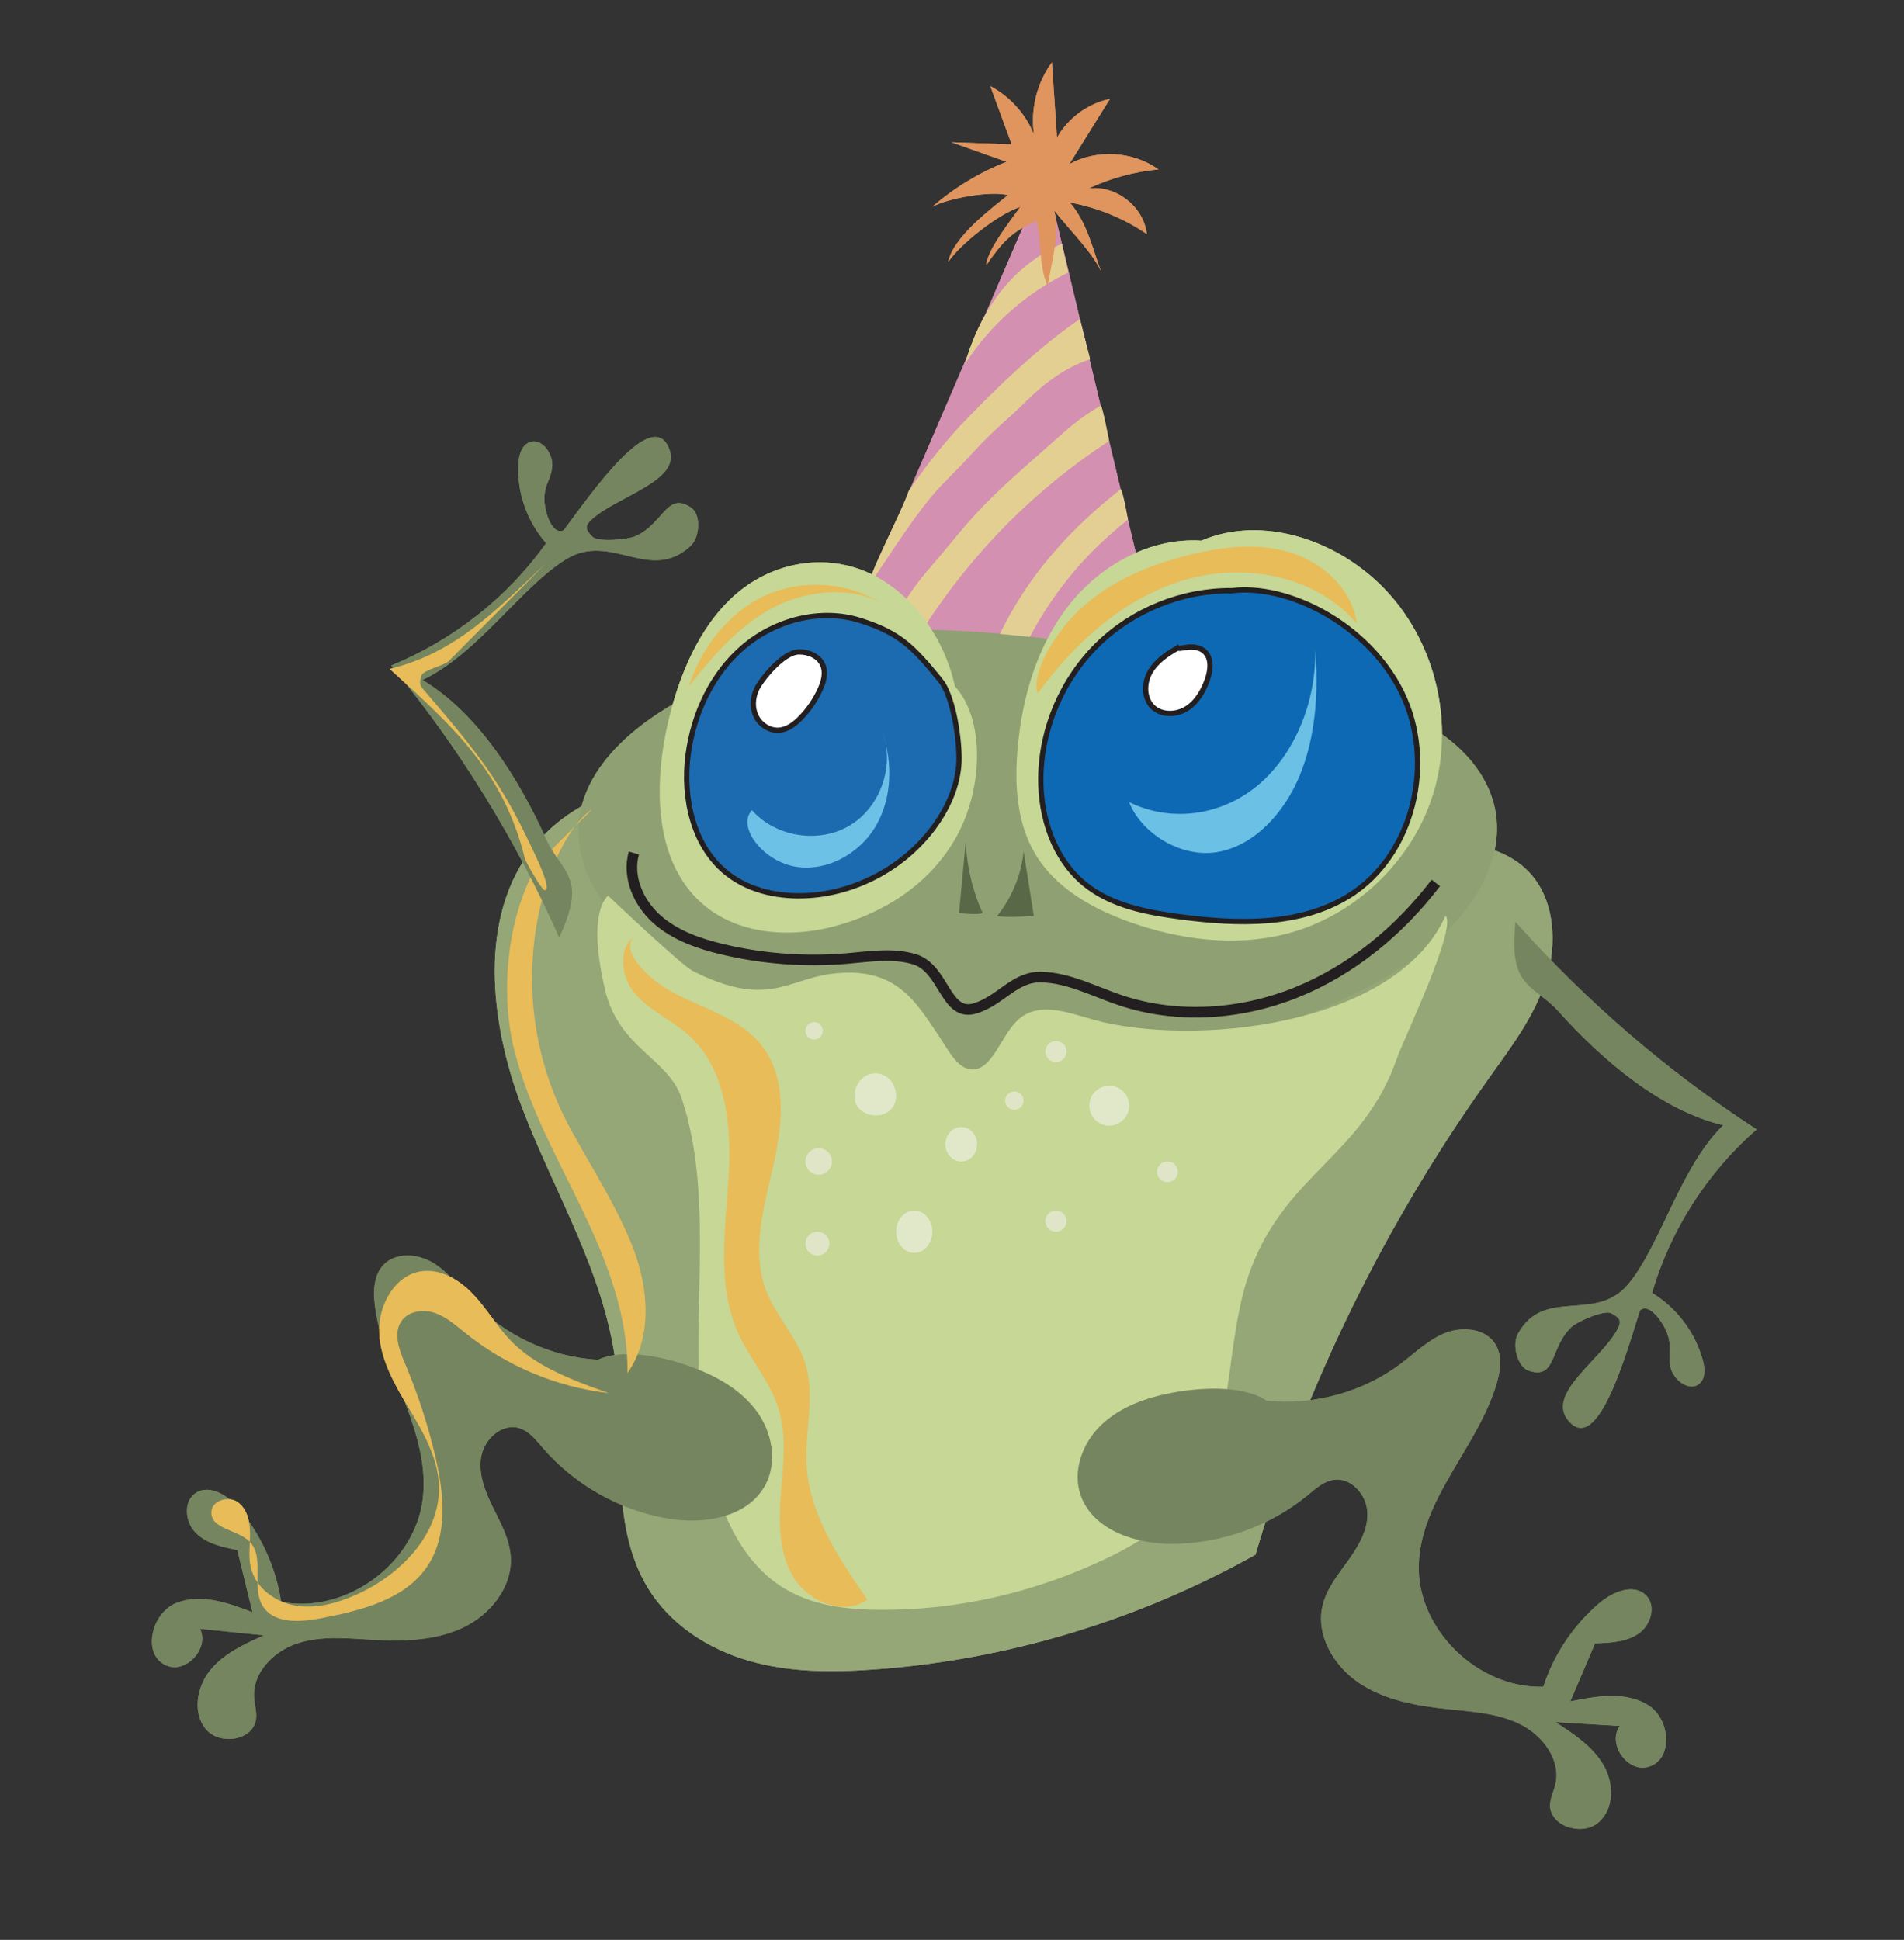 <?xml version="1.0" encoding="UTF-8"?>
<svg id="Layer_1" data-name="Layer 1" xmlns="http://www.w3.org/2000/svg" viewBox="0 0 360 366.75">
  <rect x="0" y="0" width="360" height="366.75" fill="#333333" stroke="none"/>
  <defs>
    <style>
      .cls-1 {
        fill: #e8bc58;
      }

      .cls-2 {
        fill: #e4cf92;
      }

      .cls-3 {
        fill: #e3cf93;
      }

      .cls-4 {
        fill: #8fa072;
      }

      .cls-5 {
        fill: #c6d796;
      }

      .cls-6 {
        fill: #df955d;
      }

      .cls-7 {
        fill: #d390b1;
      }

      .cls-8 {
        fill: #e1e8ca;
      }

      .cls-9 {
        fill: #e0e5c8;
      }

      .cls-10 {
        fill: #6cc1e7;
      }

      .cls-11 {
        fill: #95a677;
      }

      .cls-12 {
        fill: #6bc0e5;
      }

      .cls-13 {
        fill: #596847;
      }

      .cls-14 {
        fill: #75855f;
      }

      .cls-15 {
        fill: #fff;
      }

      .cls-15, .cls-16, .cls-17, .cls-18 {
        stroke: #231f20;
        stroke-miterlimit: 10;
      }

      .cls-16 {
        fill: #0e69b4;
      }

      .cls-17 {
        fill: #1c6aaf;
      }

      .cls-18 {
        fill: none;
        stroke-width: 2px;
      }
    </style>
  </defs>
  <path class="cls-11" d="m237.37,293.93c-22.22,12.43-46.95,19.88-72.05,21.69-7.94.57-16.03.58-23.71-1.63-7.68-2.21-14.96-6.85-19.21-13.94-7.3-12.18-4.18-27.96-5.98-42.23-2.17-17.21-11.58-32.3-17.71-48.41-6.13-16.12-8.41-36.21,2.27-49.44,5.81-7.2,14.63-11.11,23.5-12.53,8.87-1.42,17.91-.61,26.85.21,39.96,3.67,79.93,7.34,119.89,11.01,6.38.59,13.33,1.44,17.87,6.2,4.89,5.13,5.42,13.52,3.23,20.41-2.19,6.89-6.61,12.7-10.76,18.51-19.66,27.52-34.88,58.55-44.18,90.15Z"/>
  <path class="cls-4" d="m197.12,119.04c-22.91-2.57-46.56,1.84-67.01,12.5-10.24,5.34-20.67,14-20.76,25.54-.05,6.53,3.39,12.7,8,17.32,4.61,4.62,10.35,7.94,16.01,11.2,15.6,8.98,31.89,18.18,49.85,19.5,13.35.98,26.58-2.49,39.51-5.94,16.75-4.46,34.06-9.2,47.51-20.14,7.77-6.32,14.31-15.88,12.51-25.74-1.29-7.04-6.67-12.78-12.93-16.25s-13.36-5.02-20.35-6.53c-18.13-3.91-35.95-9.64-52.34-11.48Z"/>
  <g>
    <g>
      <path class="cls-7" d="m160.54,119.27c12.37-28.73,24.75-57.47,37.12-86.2,7.3,30.51,14.6,61.01,21.91,91.52-20.1-4.63-40.88-6.32-59.03-5.32Z"/>
      <path class="cls-2" d="m174.47,119.02c9.38-14.71,21.43-26.64,35.23-35.65,0,0-1.36-7.06-1.6-6.7-4.28,2.6-5.65,3.91-9.61,7.42-3.22,2.86-7,6.08-10.75,9.75-5.12,5.02-6.62,7.37-12.13,13.76-2.56,2.96-5.89,7.51-7.02,11.4l5.89.02Z"/>
      <path class="cls-3" d="m194.72,120.41c4.5-8.49,10.49-15.81,18.54-22.17,0,0-.94-5.36-1.38-5.75-10.07,7.96-17.6,16.59-22.82,27.35l5.66.57Z"/>
    </g>
    <path class="cls-2" d="m164.47,110.5c12.87-19.69,12.21-16.94,19.37-24.81,4.03-4.43,6.67-6.35,10.15-9.81s7.51-6.46,12.12-7.95c-.63-2.57-1.22-4.72-1.92-7.6-10.48,6.95-23.08,20.64-23.08,20.64,0,0-5.2,5.62-9.32,11.93-.95,3.21-8.26,17.07-7.32,17.59Z"/>
    <path class="cls-2" d="m182.44,68.83c4.79-7.4,11.63-13.46,19.56-17.32-.41-1.81-.82-3.62-1.23-5.43-9.12,4.11-15.19,11.94-18.33,22.75Z"/>
    <path class="cls-3" d="m205.4,121.82c3.07-4.2,6.59-8.01,10.88-10.96.3,1.66.81,3.2,1.29,5.39-3.25,1.52-8.18,6.26-8.18,6.26,0,0-2.81-.35-3.99-.68Z"/>
  </g>
  <path class="cls-5" d="m180.58,129.8c-2.23-10.01-8.86-18.47-17.11-21.83-8.24-3.36-17.86-1.51-24.79,4.76-6.43,5.82-10.32,14.87-12.44,24.14-2.3,10.08-2.48,21.8,3.01,29.96,6.47,9.62,18.54,10.96,28.66,8.25,8.95-2.4,17.75-7.71,22.86-16.76,5.1-9.05,5.51-22.28-.18-28.53Z"/>
  <path class="cls-5" d="m227.16,102.21c-9.67-.63-19.13,4.62-25.1,12.25s-8.79,17.33-9.65,26.98c-.61,6.86-.19,14.13,3.34,20.04,3.86,6.46,10.89,10.38,17.98,12.88,9.37,3.31,19.67,4.65,29.31,2.23,13.13-3.3,24.18-13.87,28.05-26.85s.42-27.87-8.76-37.83c-9.18-9.95-23.75-14.6-35.18-9.7Z"/>
  <path class="cls-17" d="m177.79,128.61c-5.14-6.27-7.59-8.9-15.09-11.29-7.5-2.39-16.09-.13-22.08,4.95s-9.51,12.69-10.52,20.46c-1.07,8.24.98,17.51,7.62,22.57,4.25,3.24,9.86,4.35,15.21,4,9.54-.62,18.68-5.78,24.11-13.6,2.56-3.68,4.33-8.03,4.29-12.51s-1.28-11.83-3.54-14.58Z"/>
  <path class="cls-16" d="m232.87,111.67c-9.34-.08-18.66,3.67-25.33,10.21s-10.63,15.77-10.75,25.11c-.1,7.55,2.51,15.46,8.38,20.2,5.02,4.05,11.67,5.31,18.07,6.15,10.81,1.41,22.53,1.78,31.79-3.97,12.33-7.65,16.4-25.4,10-38.43-6.4-13.02-21.59-20.59-32.16-19.26Z"/>
  <path class="cls-18" d="m119.85,161.27c-1.29,4.46.85,9.38,4.31,12.48,3.46,3.1,8.01,4.67,12.52,5.74,7.68,1.82,15.66,2.4,23.53,1.72,4.25-.37,8.62-1.09,12.7.15,5.7,1.74,5.81,11.04,11.5,9.27,4.94-1.54,7.42-6.09,12.6-5.91s9.91,2.73,14.82,4.38c10.74,3.6,22.74,2.77,33.24-1.46s19.55-11.71,26.41-20.72"/>
  <path class="cls-15" d="m143.04,130.33c-.75,1.61-.85,3.56-.05,5.14s2.53,2.71,4.3,2.58c1.61-.12,2.98-1.17,4.11-2.33,1.52-1.56,2.76-3.38,3.66-5.36.67-1.46,1.14-3.17.5-4.65-.72-1.66-2.67-2.49-4.47-2.47-3.16.04-7.3,5.47-8.05,7.08Z"/>
  <path class="cls-15" d="m222.68,122.5c-2.07,1.14-4.12,2.55-5.27,4.62s-1.15,4.94.57,6.57c1.65,1.57,4.42,1.51,6.36.3,1.94-1.2,3.16-3.3,3.93-5.45.63-1.78.89-4.02-.47-5.32-.74-.71-1.83-.96-2.86-.9s-2.02.4-2.25.17Z"/>
  <path class="cls-5" d="m115,169.36s13.82,13.1,15.94,14.18c14.08,7.14,17.99,1.6,26.25.56,12.08-1.52,15.83,5.04,20.44,11.93,1.72,2.57,3.36,5.97,6.03,6.15,3.88.26,5.52-6.14,8.59-9.16,3.9-3.83,9.47-1.66,14.29-.3,18.74,5.28,57.29,1.46,66.78-19.59,2.26,2.14-8.04,23.63-9.17,26.89-6.37,18.39-20.73,21.67-27.61,39.78-4.71,12.38-3.15,27.85-9.23,39.25-4.17,7.83-11.25,12.33-18.25,15.65-13.78,6.54-28.53,9.83-43.26,9.64-6.77-.09-13.8-1.01-19.58-5.45-11.01-8.47-14.13-26.8-14.18-43.06-.05-16.25,1.82-33.23-3.17-48.22-2.48-7.46-11.84-9.46-14.44-20.37-3.64-15.25.56-17.89.56-17.89Z"/>
  <path class="cls-14" d="m113.04,257.07c-8.92-.51-17.59-4.55-23.72-11.06-2.36-2.51-4.42-5.41-7.36-7.22s-7.2-2.13-9.53.42c-1.77,1.93-1.88,4.85-1.57,7.45,1.52,12.62,10.59,24.1,9.07,36.73-1.48,12.28-14.61,21.83-26.76,19.45-.98-6.37-3.71-12.46-7.79-17.45-2.09-2.55-5.71-4.95-8.43-3.08-2.36,1.62-1.93,5.5.1,7.52,2.03,2.02,5.01,2.66,7.82,3.22.95,3.92,1.91,7.83,2.86,11.75-4.67-1.82-9.93-3.64-14.54-1.68-4.61,1.96-6.37,9.68-1.79,11.73,3.75,1.68,8.27-3.25,6.42-6.91,4.02.41,8.05.82,12.07,1.23-3.7,1.66-7.55,3.43-10.12,6.57-2.57,3.14-3.44,8.09-.82,11.19,2.61,3.11,8.92,2.13,9.46-1.9.18-1.36-.27-2.71-.37-4.07-.34-4.72,3.72-8.82,8.22-10.28,4.5-1.46,9.36-.95,14.08-.68,5.79.33,11.81.22,17.07-2.22,5.26-2.44,9.56-7.76,9.15-13.55-.23-3.34-1.94-6.36-3.41-9.36-1.47-3-2.78-6.33-2.14-9.62s3.98-6.23,7.18-5.25c1.85.57,3.12,2.21,4.39,3.68,6,6.98,14.47,11.8,23.54,13.39,6.88,1.21,15.25-.14,18.57-6.29,2.37-4.38,1.3-10.05-1.67-14.05s-7.51-6.55-12.18-8.27c-6.52-2.39-13.55-3.37-17.79-1.38Z"/>
  <path class="cls-14" d="m239.49,264.81c8.94.93,18.2-1.61,25.3-6.95,2.74-2.06,5.24-4.56,8.44-5.84s7.49-.92,9.4,1.93c1.45,2.16,1.11,5.01.39,7.49-3.49,12.03-14.3,21.74-14.76,34.26-.45,12.18,11.1,23.57,23.54,23.19,1.97-6.04,5.63-11.53,10.48-15.72,2.48-2.14,6.45-3.9,8.86-1.65,2.09,1.96,1.05,5.66-1.28,7.29-2.33,1.63-5.4,1.78-8.27,1.88-1.56,3.66-3.12,7.31-4.68,10.97,4.93-1.02,10.44-1.95,14.71.7,4.28,2.64,4.81,10.44-.05,11.7-3.98,1.03-7.71-4.49-5.29-7.75-4.06-.25-8.13-.49-12.19-.74,3.42,2.21,6.96,4.54,9.03,8.01,2.07,3.47,2.15,8.41-.94,11.02s-9.19.64-9.1-3.36c.03-1.35.7-2.59,1.01-3.9,1.08-4.53-2.32-9.17-6.56-11.31s-9.15-2.42-13.89-2.92c-5.8-.61-11.77-1.67-16.61-4.89-4.84-3.22-8.28-9.08-6.97-14.64.75-3.21,2.92-5.88,4.85-8.56,1.93-2.68,3.75-5.71,3.64-9.01-.11-3.3-2.98-6.7-6.31-6.25-1.93.26-3.45,1.65-4.93,2.87-7.06,5.83-16.23,9.15-25.48,9.25-7.03.07-15.13-2.58-17.47-9.09-1.66-4.64.28-9.98,3.86-13.39,3.57-3.42,8.49-5.17,13.4-6.09,6.85-1.28,13.99-1.1,17.89,1.51Z"/>
  <path class="cls-12" d="m213.5,151.65c7.82,3.84,17.24,2.64,24.2-3.08,6.96-5.73,11.23-15.79,10.97-25.86.67,8.13.1,16.61-2.94,23.94-3.03,7.33-8.82,13.33-15.63,14.45-6.8,1.11-14.31-3.54-16.61-9.45Z"/>
  <path class="cls-10" d="m142.17,153.17c4.48,5.09,12.71,6.37,18.52,2.88s8.54-11.36,6.15-17.7c1.96,5.82,1.85,12.53-1.25,17.83-3.1,5.3-9.48,8.8-15.51,7.61s-10.79-7.63-7.9-10.61Z"/>
  <path class="cls-1" d="m101.29,164.02c-5.57,9.98-6.69,24.04-4.04,34.57s8.04,20.13,12.74,29.91,8.83,20.24,8.64,31.1c4.8-6.79,4.04-16.16.98-23.9s-7.62-14.76-11.62-22.05c-14.73-26.84-4.21-55.02,3.84-60.57.81-.56-9.64,9.3-10.55,10.93Z"/>
  <path class="cls-14" d="m105.74,177.28c-8.13-18.43-18.85-35.8-31.76-51.47,11.8-4.84,22.1-12.99,29.27-23.12-3.63-4.14-5.55-9.67-5.23-15.06.1-1.57.56-3.37,2.03-3.98,2.39-.99,4.67,2.21,4.34,4.74-.32,2.53-1.14,2.62-1.43,5.16-.29,2.53,1.27,7.79,3.61,6.71,5.14-6.89,16.79-23.75,19.98-15.36,2.3,6.04-9.76,8.85-14.64,13.28-1.4,1.27-1.24,1.91.11,3.29,1.05,1.07,6.7.52,8.06-.07,5.37-2.31,6.01-8.66,10.65-5.38,1.86,1.31,1.59,5.59-.17,7.21-7.69,7.07-14.93-2.6-23.32,2.38-8.39,4.98-16.88,18.02-27.36,22.94,10.43,6.23,18.25,18.59,23.52,30.38,1.38,3.1,4.17,5.45,4.67,8.71.51,3.26-1.23,7.06-2.34,9.66Z"/>
  <path class="cls-14" d="m286.51,174.25c13.34,15.04,28.74,28.3,45.62,39.27-9.38,8.2-16.33,19.09-19.76,30.91,4.67,2.83,8.19,7.51,9.59,12.73.41,1.52.55,3.38-.62,4.41-1.9,1.67-5.01-.68-5.51-3.18-.5-2.5.22-2.84-.31-5.34-.53-2.5-3.63-7.02-5.45-5.28-2.58,8.12-8.02,27.7-13.62,20.7-4.03-5.05,6.23-11.39,9.34-17.09.89-1.63.54-2.2-1.14-3.1-1.3-.7-6.35,1.55-7.43,2.52-4.24,3.84-2.82,10.06-8.14,8.36-2.13-.68-3.23-4.83-2.12-6.91,4.88-9.06,14.62-2.08,20.81-9.37,6.18-7.29,9.92-22.28,18.05-30.15-11.61-2.75-22.75-12.12-31.34-21.73-2.26-2.53-5.57-3.91-7.07-6.85-1.5-2.94-1.09-7.09-.89-9.89Z"/>
  <path class="cls-6" d="m195.97,41.8c-4.56,1.81-6.71,4.27-9.47,8.33.05-2.78,4.8-8.72,6.4-11-3.96,1.2-11.31,6.97-13.62,10.4.9-4.57,7.67-9.75,11.31-12.64-3.37-.85-11.24.56-14.31,2.2,4.15-3.6,8.92-6.49,14.04-8.5-3.48-1.23-6.95-2.46-10.43-3.7,3.8.14,7.6.28,11.41.42-1.35-3.68-2.71-7.35-4.06-11.03,3.71,1.96,6.69,5.26,8.26,9.15-.7-4.75.55-9.77,3.4-13.64.32,4.74.63,9.49.95,14.23,2.1-3.71,5.84-6.45,10.02-7.33-2.56,4.11-5.12,8.22-7.68,12.33,5.2-2.85,12.02-2.44,16.84,1.01-4.57.43-9.07,1.66-13.22,3.61,5.15-.72,10.48,3.44,11.02,8.61-4.35-2.98-9.34-5.03-14.54-5.96,3.57,4.13,4.6,10.02,6.12,13.6-1.42-3.79-6.1-8.26-9.1-12.13,1.14,4.38-.51,10.07-1.24,14.3-1.71-3.82-1.2-9.08-2.08-12.27Z"/>
  <path class="cls-1" d="m166.93,114.22c-6.46-4.17-15.05-4.83-22.08-1.7-7.03,3.13-12.27,9.96-14.59,17.21,4.61-5.84,9.63-11.66,16.27-15.04,6.64-3.37,15.3-3.77,20.39-.47Z"/>
  <path class="cls-1" d="m196.2,131.1c6.99-9.6,16.3-18.03,27.68-21.43s24.99-.87,32.65,8.21c-.82-6.41-6.34-11.5-12.51-13.41-6.17-1.91-12.86-1.13-19.13.43-7.49,1.86-14.87,4.91-20.53,10.15-5.67,5.24-9.41,12.93-8.14,16.05Z"/>
  <path class="cls-1" d="m120.38,176.75c-3.69,2.12-3.05,7.94-.27,11.15,2.79,3.22,6.91,4.94,10.08,7.78,7.28,6.54,8.18,17.54,7.55,27.3-.63,9.76-2.2,20.04,1.8,28.97,2.21,4.94,6.01,9.12,7.63,14.27,1.63,5.18.9,10.76.48,16.18s-.42,11.21,2.42,15.84c2.84,4.63,9.48,7.31,13.92,4.18-5.39-7.78-10.98-16.1-11.49-25.55-.34-6.4,1.68-13-.24-19.11-1.55-4.94-5.47-8.8-7.35-13.62-2.91-7.45-.54-15.78,1.26-23.58s2.74-16.81-2.27-23.05c-3.98-4.95-10.59-6.71-16.23-9.64s-11.07-8.81-7.31-11.13Z"/>
  <path class="cls-1" d="m99.25,162.34c-4.09-16.55-13.52-24.88-25.56-35.88,12.5-3.03,20.22-11.19,29.58-20.01-6.15,6.19-12.31,12.38-18.46,18.57-.79.8-4.86,1.65-5.14,2.73-.31,1.26-.45,1.63.4,2.61,10.2,11.86,14.59,17.43,20.22,29.37.65,1.37,4.22,8.52,2.71,8.57-.55.02-3.59-5.31-3.75-5.97Z"/>
  <path class="cls-1" d="m115.02,263.37c-9.78-1.14-19.23-5.1-26.95-11.29-1.84-1.47-3.64-3.11-5.87-3.86-2.23-.75-5.04-.36-6.35,1.62-1.51,2.29-.38,5.33.7,7.86,2.44,5.77,4.39,11.75,5.81,17.86,1.58,6.82,2.37,14.51-1.43,20.36-4.25,6.53-12.65,8.54-20.23,10.02-3.97.77-9.02,1.1-11.09-2.42-2.14-3.63.54-9.18-2.47-12.12-2.3-2.25-7.33-2.33-7.18-5.56.1-2.18,3.21-3.1,4.98-1.85s2.32,3.65,2.34,5.83c.02,2.18-.36,4.4.14,6.52.9,3.84,4.58,6.55,8.43,7.2,3.84.65,7.79-.42,11.36-1.99,8.48-3.72,16.25-11.61,15.77-20.95-.27-5.18-2.99-9.86-5.65-14.3-2.65-4.44-5.38-9.12-5.63-14.3-.25-5.18,2.89-10.93,7.97-11.66,3.68-.53,7.26,1.66,9.82,4.38,2.57,2.72,4.47,6.03,7.07,8.73,4.46,4.64,10.92,7.23,18.47,9.91Z"/>
  <path class="cls-8" d="m166.62,203.09c2.59.74,3.71,4.46,1.97,6.51s-5.59,1.55-6.74-.89c-1.15-2.43,1.05-6.69,4.77-5.62Z"/>
  <circle class="cls-8" cx="209.73" cy="209.04" r="3.77"/>
  <ellipse class="cls-8" cx="172.86" cy="232.86" rx="3.43" ry="4"/>
  <ellipse class="cls-8" cx="181.75" cy="216.33" rx="3" ry="3.26"/>
  <circle class="cls-9" cx="199.65" cy="230.86" r="2"/>
  <circle class="cls-9" cx="154.8" cy="219.58" r="2.51"/>
  <circle class="cls-9" cx="191.79" cy="208.08" r="1.74"/>
  <circle class="cls-9" cx="220.73" cy="221.54" r="1.96"/>
  <circle class="cls-9" cx="154.55" cy="235.12" r="2.26"/>
  <circle class="cls-9" cx="199.65" cy="198.8" r="2"/>
  <circle class="cls-9" cx="153.93" cy="194.88" r="1.64"/>
  <path class="cls-13" d="m188.52,173.19c2.81-3.49,4.57-7.78,5.02-12.21.64,4.06,1.29,8.12,1.93,12.19-2.48.14-4.96.27-6.96.03Z"/>
  <path class="cls-13" d="m185.83,172.65c-1.82-3.82-2.96-8.51-3.25-13.35-.42,4.44-.83,8.88-1.25,13.32,1.6.15,3.21.3,4.5.03Z"/>
  <path class="cls-11" d="m237.37,293.93c-22.22,12.43-46.95,19.88-72.05,21.69-7.94.57-16.03.58-23.71-1.63-7.68-2.21-14.96-6.85-19.21-13.94-7.3-12.18-4.18-27.96-5.98-42.23-2.17-17.21-11.58-32.3-17.71-48.41-6.13-16.12-8.41-36.21,2.27-49.44,5.81-7.2,14.63-11.11,23.5-12.53,8.87-1.42,17.91-.61,26.85.21,39.96,3.67,79.93,7.34,119.89,11.01,6.38.59,13.33,1.44,17.87,6.2,4.89,5.13,5.42,13.52,3.23,20.41-2.19,6.89-6.61,12.7-10.76,18.51-19.66,27.52-34.88,58.55-44.18,90.15Z"/>
  <path class="cls-4" d="m197.12,119.04c-22.91-2.57-46.56,1.84-67.01,12.5-10.24,5.34-20.67,14-20.76,25.54-.05,6.53,3.39,12.7,8,17.32,4.61,4.62,10.35,7.94,16.01,11.2,15.6,8.98,31.89,18.18,49.85,19.5,13.35.98,26.58-2.49,39.51-5.94,16.75-4.46,34.06-9.2,47.51-20.14,7.77-6.32,14.31-15.88,12.51-25.74-1.29-7.04-6.67-12.78-12.93-16.25s-13.36-5.02-20.35-6.53c-18.13-3.91-35.95-9.64-52.34-11.48Z"/>
  <g>
    <g>
      <path class="cls-7" d="m160.54,119.27c12.37-28.73,24.75-57.47,37.12-86.2,7.3,30.51,14.6,61.01,21.91,91.52-20.1-4.63-40.88-6.32-59.03-5.32Z"/>
      <path class="cls-2" d="m174.47,119.02c9.38-14.71,21.43-26.64,35.23-35.65,0,0-1.36-7.06-1.6-6.7-4.28,2.6-5.65,3.91-9.61,7.42-3.22,2.86-7,6.08-10.75,9.75-5.12,5.02-6.62,7.37-12.13,13.76-2.56,2.96-5.89,7.51-7.02,11.4l5.89.02Z"/>
      <path class="cls-3" d="m194.72,120.41c4.5-8.49,10.49-15.81,18.54-22.17,0,0-.94-5.36-1.38-5.75-10.07,7.96-17.6,16.59-22.82,27.35l5.66.57Z"/>
    </g>
    <path class="cls-2" d="m164.47,110.5c12.87-19.69,12.21-16.94,19.37-24.81,4.03-4.43,6.67-6.35,10.15-9.81s7.51-6.46,12.12-7.95c-.63-2.57-1.22-4.72-1.92-7.6-10.48,6.95-23.08,20.64-23.08,20.64,0,0-5.2,5.62-9.32,11.93-.95,3.21-8.26,17.07-7.32,17.59Z"/>
    <path class="cls-2" d="m182.44,68.83c4.79-7.4,11.63-13.46,19.56-17.32-.41-1.81-.82-3.62-1.23-5.43-9.12,4.11-15.19,11.94-18.33,22.75Z"/>
    <path class="cls-3" d="m205.4,121.82c3.07-4.2,6.59-8.01,10.88-10.96.3,1.66.81,3.2,1.29,5.39-3.25,1.52-8.18,6.26-8.18,6.26,0,0-2.81-.35-3.99-.68Z"/>
  </g>
  <path class="cls-5" d="m180.58,129.8c-2.23-10.01-8.86-18.47-17.11-21.83-8.24-3.36-17.86-1.51-24.79,4.76-6.43,5.82-10.32,14.87-12.44,24.14-2.3,10.08-2.48,21.8,3.01,29.96,6.47,9.62,18.54,10.96,28.66,8.25,8.95-2.4,17.75-7.71,22.86-16.76,5.1-9.05,5.51-22.28-.18-28.53Z"/>
  <path class="cls-5" d="m227.16,102.21c-9.67-.63-19.13,4.62-25.1,12.25s-8.79,17.33-9.65,26.98c-.61,6.86-.19,14.13,3.34,20.04,3.86,6.46,10.89,10.38,17.98,12.88,9.37,3.31,19.67,4.65,29.31,2.23,13.13-3.3,24.18-13.87,28.05-26.85s.42-27.87-8.76-37.83c-9.18-9.95-23.75-14.6-35.18-9.7Z"/>
  <path class="cls-17" d="m177.79,128.61c-5.14-6.27-7.59-8.9-15.09-11.29-7.5-2.39-16.09-.13-22.08,4.95s-9.51,12.69-10.52,20.46c-1.07,8.24.98,17.51,7.62,22.57,4.25,3.24,9.86,4.35,15.21,4,9.54-.62,18.68-5.78,24.11-13.6,2.56-3.68,4.33-8.03,4.29-12.51s-1.28-11.83-3.54-14.58Z"/>
  <path class="cls-16" d="m232.87,111.67c-9.34-.08-18.66,3.67-25.33,10.21s-10.63,15.77-10.75,25.11c-.1,7.55,2.51,15.46,8.38,20.2,5.02,4.05,11.67,5.31,18.07,6.15,10.81,1.41,22.53,1.78,31.79-3.97,12.33-7.65,16.4-25.4,10-38.43-6.4-13.02-21.59-20.59-32.16-19.26Z"/>
  <path class="cls-18" d="m119.85,161.27c-1.29,4.46.85,9.38,4.31,12.48,3.46,3.1,8.01,4.67,12.52,5.74,7.68,1.82,15.66,2.4,23.53,1.72,4.25-.37,8.62-1.09,12.7.15,5.7,1.74,5.81,11.04,11.5,9.27,4.94-1.54,7.42-6.09,12.6-5.91s9.91,2.73,14.82,4.38c10.74,3.6,22.74,2.77,33.24-1.46s19.55-11.71,26.41-20.72"/>
  <path class="cls-15" d="m143.04,130.33c-.75,1.61-.85,3.56-.05,5.14s2.53,2.71,4.3,2.58c1.61-.12,2.98-1.17,4.11-2.33,1.52-1.56,2.76-3.38,3.66-5.36.67-1.46,1.14-3.17.5-4.65-.72-1.66-2.67-2.49-4.47-2.47-3.16.04-7.3,5.47-8.05,7.08Z"/>
  <path class="cls-15" d="m222.68,122.5c-2.07,1.14-4.12,2.55-5.27,4.62s-1.15,4.94.57,6.57c1.65,1.57,4.42,1.51,6.36.3,1.94-1.2,3.16-3.3,3.93-5.45.63-1.78.89-4.02-.47-5.32-.74-.71-1.83-.96-2.86-.9s-2.02.4-2.25.17Z"/>
  <path class="cls-5" d="m115,169.36s13.82,13.1,15.94,14.18c14.08,7.14,17.99,1.6,26.25.56,12.08-1.52,15.83,5.04,20.44,11.93,1.72,2.57,3.36,5.97,6.03,6.15,3.88.26,5.52-6.14,8.59-9.16,3.9-3.83,9.47-1.66,14.29-.3,18.74,5.28,57.29,1.46,66.78-19.59,2.26,2.14-8.04,23.63-9.17,26.89-6.37,18.39-20.73,21.67-27.61,39.78-4.71,12.38-3.15,27.85-9.23,39.25-4.17,7.83-11.25,12.33-18.25,15.65-13.78,6.54-28.53,9.83-43.26,9.64-6.77-.09-13.8-1.01-19.58-5.45-11.01-8.47-14.13-26.8-14.18-43.06-.05-16.25,1.82-33.23-3.17-48.22-2.48-7.46-11.84-9.46-14.44-20.37-3.64-15.25.56-17.89.56-17.89Z"/>
  <path class="cls-14" d="m113.04,257.07c-8.92-.51-17.59-4.55-23.72-11.06-2.36-2.51-4.42-5.41-7.36-7.22s-7.2-2.13-9.53.42c-1.77,1.93-1.88,4.85-1.57,7.45,1.52,12.62,10.59,24.1,9.07,36.73-1.48,12.28-14.61,21.83-26.76,19.45-.98-6.37-3.71-12.46-7.79-17.45-2.09-2.55-5.71-4.95-8.43-3.08-2.36,1.62-1.93,5.5.1,7.52,2.03,2.02,5.01,2.66,7.82,3.22.95,3.92,1.91,7.83,2.86,11.75-4.67-1.82-9.93-3.64-14.54-1.68-4.61,1.96-6.37,9.68-1.79,11.73,3.75,1.68,8.27-3.25,6.42-6.91,4.02.41,8.05.82,12.07,1.23-3.7,1.66-7.55,3.43-10.12,6.57-2.57,3.14-3.44,8.09-.82,11.19,2.61,3.11,8.92,2.13,9.46-1.9.18-1.36-.27-2.71-.37-4.07-.34-4.72,3.72-8.82,8.22-10.28,4.5-1.46,9.36-.95,14.08-.68,5.79.33,11.81.22,17.07-2.22,5.26-2.44,9.56-7.76,9.15-13.55-.23-3.34-1.94-6.36-3.41-9.36-1.47-3-2.78-6.33-2.14-9.62s3.98-6.23,7.18-5.25c1.85.57,3.12,2.21,4.39,3.68,6,6.98,14.47,11.8,23.54,13.39,6.88,1.21,15.25-.14,18.57-6.29,2.37-4.38,1.3-10.05-1.67-14.05s-7.51-6.55-12.18-8.27c-6.52-2.39-13.55-3.37-17.79-1.38Z"/>
  <path class="cls-14" d="m239.49,264.81c8.94.93,18.2-1.61,25.3-6.95,2.74-2.06,5.24-4.56,8.44-5.84s7.49-.92,9.4,1.93c1.45,2.16,1.11,5.01.39,7.49-3.49,12.03-14.3,21.74-14.76,34.26-.45,12.18,11.1,23.57,23.54,23.19,1.97-6.04,5.63-11.53,10.48-15.72,2.48-2.14,6.45-3.9,8.86-1.65,2.09,1.96,1.05,5.66-1.28,7.29-2.33,1.63-5.4,1.78-8.27,1.88-1.56,3.66-3.12,7.31-4.68,10.97,4.93-1.02,10.44-1.95,14.71.7,4.28,2.64,4.81,10.44-.05,11.7-3.98,1.03-7.71-4.49-5.29-7.75-4.06-.25-8.13-.49-12.19-.74,3.42,2.21,6.96,4.54,9.03,8.01,2.07,3.47,2.15,8.41-.94,11.02s-9.19.64-9.1-3.36c.03-1.35.7-2.59,1.01-3.9,1.08-4.53-2.32-9.17-6.56-11.31s-9.15-2.42-13.89-2.92c-5.8-.61-11.77-1.67-16.61-4.89-4.84-3.22-8.28-9.08-6.97-14.64.75-3.21,2.92-5.88,4.85-8.56,1.93-2.68,3.75-5.71,3.64-9.01-.11-3.3-2.98-6.7-6.31-6.25-1.93.26-3.45,1.65-4.93,2.87-7.06,5.83-16.23,9.15-25.48,9.25-7.03.07-15.13-2.58-17.47-9.09-1.66-4.64.28-9.98,3.86-13.39,3.57-3.42,8.49-5.17,13.4-6.09,6.85-1.28,13.99-1.1,17.89,1.51Z"/>
  <path class="cls-12" d="m213.5,151.65c7.82,3.84,17.24,2.64,24.2-3.08,6.96-5.73,11.23-15.79,10.97-25.86.67,8.13.1,16.61-2.94,23.94-3.03,7.33-8.82,13.33-15.63,14.45-6.8,1.11-14.31-3.54-16.61-9.45Z"/>
  <path class="cls-10" d="m142.17,153.17c4.48,5.09,12.71,6.37,18.52,2.88s8.54-11.36,6.15-17.7c1.96,5.82,1.85,12.53-1.25,17.83-3.1,5.3-9.48,8.8-15.51,7.61s-10.79-7.63-7.9-10.61Z"/>
  <path class="cls-1" d="m101.29,164.02c-5.57,9.98-6.69,24.04-4.04,34.57s8.04,20.13,12.74,29.91,8.83,20.24,8.64,31.1c4.8-6.79,4.04-16.16.98-23.9s-7.62-14.76-11.62-22.05c-14.73-26.84-4.21-55.02,3.84-60.57.81-.56-9.64,9.3-10.55,10.93Z"/>
  <path class="cls-14" d="m105.74,177.28c-8.13-18.43-18.85-35.8-31.76-51.47,11.8-4.84,22.1-12.99,29.27-23.12-3.63-4.14-5.55-9.67-5.23-15.06.1-1.57.56-3.37,2.03-3.98,2.39-.99,4.67,2.21,4.34,4.74-.32,2.53-1.14,2.62-1.43,5.16-.29,2.53,1.27,7.79,3.61,6.71,5.14-6.89,16.79-23.75,19.98-15.36,2.3,6.04-9.76,8.85-14.64,13.28-1.4,1.27-1.24,1.91.11,3.29,1.05,1.07,6.7.52,8.06-.07,5.37-2.31,6.01-8.66,10.65-5.38,1.86,1.31,1.59,5.59-.17,7.21-7.69,7.07-14.93-2.6-23.32,2.38-8.39,4.98-16.88,18.02-27.36,22.94,10.43,6.23,18.25,18.59,23.52,30.38,1.38,3.1,4.17,5.45,4.67,8.71.51,3.26-1.23,7.06-2.34,9.66Z"/>
  <path class="cls-14" d="m286.51,174.25c13.34,15.04,28.74,28.3,45.62,39.27-9.38,8.2-16.33,19.09-19.76,30.91,4.67,2.83,8.19,7.51,9.59,12.73.41,1.52.55,3.38-.62,4.41-1.9,1.67-5.01-.68-5.51-3.18-.5-2.5.22-2.84-.31-5.34-.53-2.5-3.63-7.02-5.45-5.28-2.58,8.12-8.02,27.7-13.62,20.7-4.03-5.05,6.23-11.39,9.34-17.09.89-1.63.54-2.2-1.14-3.1-1.3-.7-6.35,1.55-7.43,2.52-4.24,3.84-2.82,10.06-8.14,8.36-2.13-.68-3.23-4.83-2.12-6.91,4.88-9.06,14.62-2.08,20.81-9.37,6.18-7.29,9.92-22.28,18.05-30.15-11.61-2.75-22.75-12.12-31.34-21.73-2.26-2.53-5.57-3.91-7.07-6.85-1.5-2.94-1.09-7.09-.89-9.89Z"/>
  <path class="cls-6" d="m195.97,41.8c-4.56,1.81-6.71,4.27-9.47,8.33.05-2.78,4.8-8.72,6.4-11-3.96,1.2-11.31,6.97-13.62,10.4.9-4.57,7.67-9.75,11.31-12.64-3.37-.85-11.24.56-14.31,2.2,4.15-3.6,8.92-6.49,14.04-8.5-3.48-1.23-6.95-2.46-10.43-3.7,3.8.14,7.6.28,11.41.42-1.35-3.68-2.71-7.35-4.06-11.03,3.71,1.96,6.69,5.26,8.26,9.15-.7-4.75.55-9.77,3.4-13.64.32,4.74.63,9.49.95,14.23,2.1-3.71,5.84-6.45,10.02-7.33-2.56,4.11-5.12,8.22-7.68,12.33,5.2-2.85,12.02-2.44,16.84,1.01-4.57.43-9.07,1.66-13.22,3.61,5.15-.72,10.48,3.44,11.02,8.61-4.35-2.98-9.34-5.03-14.54-5.96,3.57,4.13,4.6,10.02,6.12,13.6-1.42-3.79-6.1-8.26-9.1-12.13,1.14,4.38-.51,10.07-1.24,14.3-1.71-3.82-1.2-9.08-2.08-12.27Z"/>
  <path class="cls-1" d="m166.93,114.22c-6.46-4.17-15.05-4.83-22.08-1.7-7.03,3.13-12.27,9.96-14.59,17.21,4.61-5.84,9.63-11.66,16.27-15.04,6.64-3.37,15.3-3.77,20.39-.47Z"/>
  <path class="cls-1" d="m196.2,131.1c6.99-9.6,16.3-18.03,27.68-21.43s24.99-.87,32.65,8.21c-.82-6.41-6.34-11.5-12.51-13.41-6.17-1.91-12.86-1.13-19.13.43-7.49,1.86-14.87,4.91-20.53,10.15-5.67,5.24-9.41,12.93-8.14,16.05Z"/>
  <path class="cls-1" d="m120.38,176.75c-3.69,2.12-3.05,7.94-.27,11.15,2.79,3.22,6.91,4.94,10.08,7.78,7.28,6.54,8.18,17.54,7.55,27.3-.63,9.76-2.2,20.04,1.8,28.97,2.21,4.94,6.01,9.12,7.63,14.27,1.63,5.18.9,10.76.48,16.18s-.42,11.21,2.42,15.84c2.84,4.63,9.48,7.31,13.92,4.18-5.39-7.78-10.98-16.1-11.49-25.55-.34-6.4,1.68-13-.24-19.11-1.55-4.94-5.47-8.8-7.35-13.62-2.91-7.45-.54-15.78,1.26-23.58s2.74-16.81-2.27-23.05c-3.98-4.95-10.59-6.71-16.23-9.64s-11.07-8.81-7.31-11.13Z"/>
  <path class="cls-1" d="m99.25,162.34c-4.09-16.55-13.52-24.88-25.56-35.88,12.5-3.03,20.22-11.19,29.58-20.01-6.15,6.19-12.31,12.38-18.46,18.57-.79.8-4.86,1.65-5.14,2.73-.31,1.26-.45,1.63.4,2.61,10.2,11.86,14.59,17.43,20.22,29.37.65,1.37,4.22,8.52,2.71,8.57-.55.02-3.59-5.31-3.75-5.97Z"/>
  <path class="cls-1" d="m115.02,263.37c-9.78-1.14-19.23-5.1-26.95-11.29-1.84-1.47-3.64-3.11-5.87-3.86-2.23-.75-5.04-.36-6.35,1.62-1.51,2.29-.38,5.33.7,7.86,2.44,5.77,4.39,11.75,5.81,17.86,1.58,6.82,2.37,14.51-1.43,20.36-4.25,6.53-12.65,8.54-20.23,10.02-3.97.77-9.02,1.1-11.09-2.42-2.14-3.63.54-9.18-2.47-12.12-2.3-2.25-7.33-2.33-7.18-5.56.1-2.18,3.21-3.1,4.98-1.85s2.32,3.65,2.34,5.83c.02,2.18-.36,4.4.14,6.52.9,3.84,4.58,6.55,8.43,7.2,3.84.65,7.79-.42,11.36-1.99,8.48-3.72,16.25-11.61,15.77-20.95-.27-5.18-2.99-9.86-5.65-14.3-2.65-4.44-5.38-9.12-5.63-14.3-.25-5.18,2.89-10.93,7.97-11.66,3.68-.53,7.26,1.66,9.82,4.38,2.57,2.72,4.47,6.03,7.07,8.73,4.46,4.64,10.92,7.23,18.47,9.91Z"/>
  <path class="cls-8" d="m166.62,203.09c2.59.74,3.71,4.46,1.97,6.51s-5.59,1.55-6.74-.89c-1.15-2.43,1.05-6.69,4.77-5.62Z"/>
  <circle class="cls-8" cx="209.73" cy="209.04" r="3.77"/>
  <ellipse class="cls-8" cx="172.86" cy="232.86" rx="3.43" ry="4"/>
  <ellipse class="cls-8" cx="181.75" cy="216.33" rx="3" ry="3.26"/>
  <circle class="cls-9" cx="199.65" cy="230.86" r="2"/>
  <circle class="cls-9" cx="154.8" cy="219.58" r="2.51"/>
  <circle class="cls-9" cx="191.79" cy="208.08" r="1.74"/>
  <circle class="cls-9" cx="220.73" cy="221.54" r="1.96"/>
  <circle class="cls-9" cx="154.55" cy="235.12" r="2.26"/>
  <circle class="cls-9" cx="199.65" cy="198.8" r="2"/>
  <circle class="cls-9" cx="153.93" cy="194.88" r="1.64"/>
  <path class="cls-13" d="m188.52,173.19c2.81-3.49,4.57-7.78,5.02-12.21.64,4.06,1.29,8.12,1.93,12.19-2.48.14-4.96.27-6.96.03Z"/>
  <path class="cls-13" d="m185.83,172.65c-1.82-3.82-2.96-8.51-3.25-13.35-.42,4.44-.83,8.88-1.25,13.32,1.6.15,3.21.3,4.5.03Z"/>
</svg>
